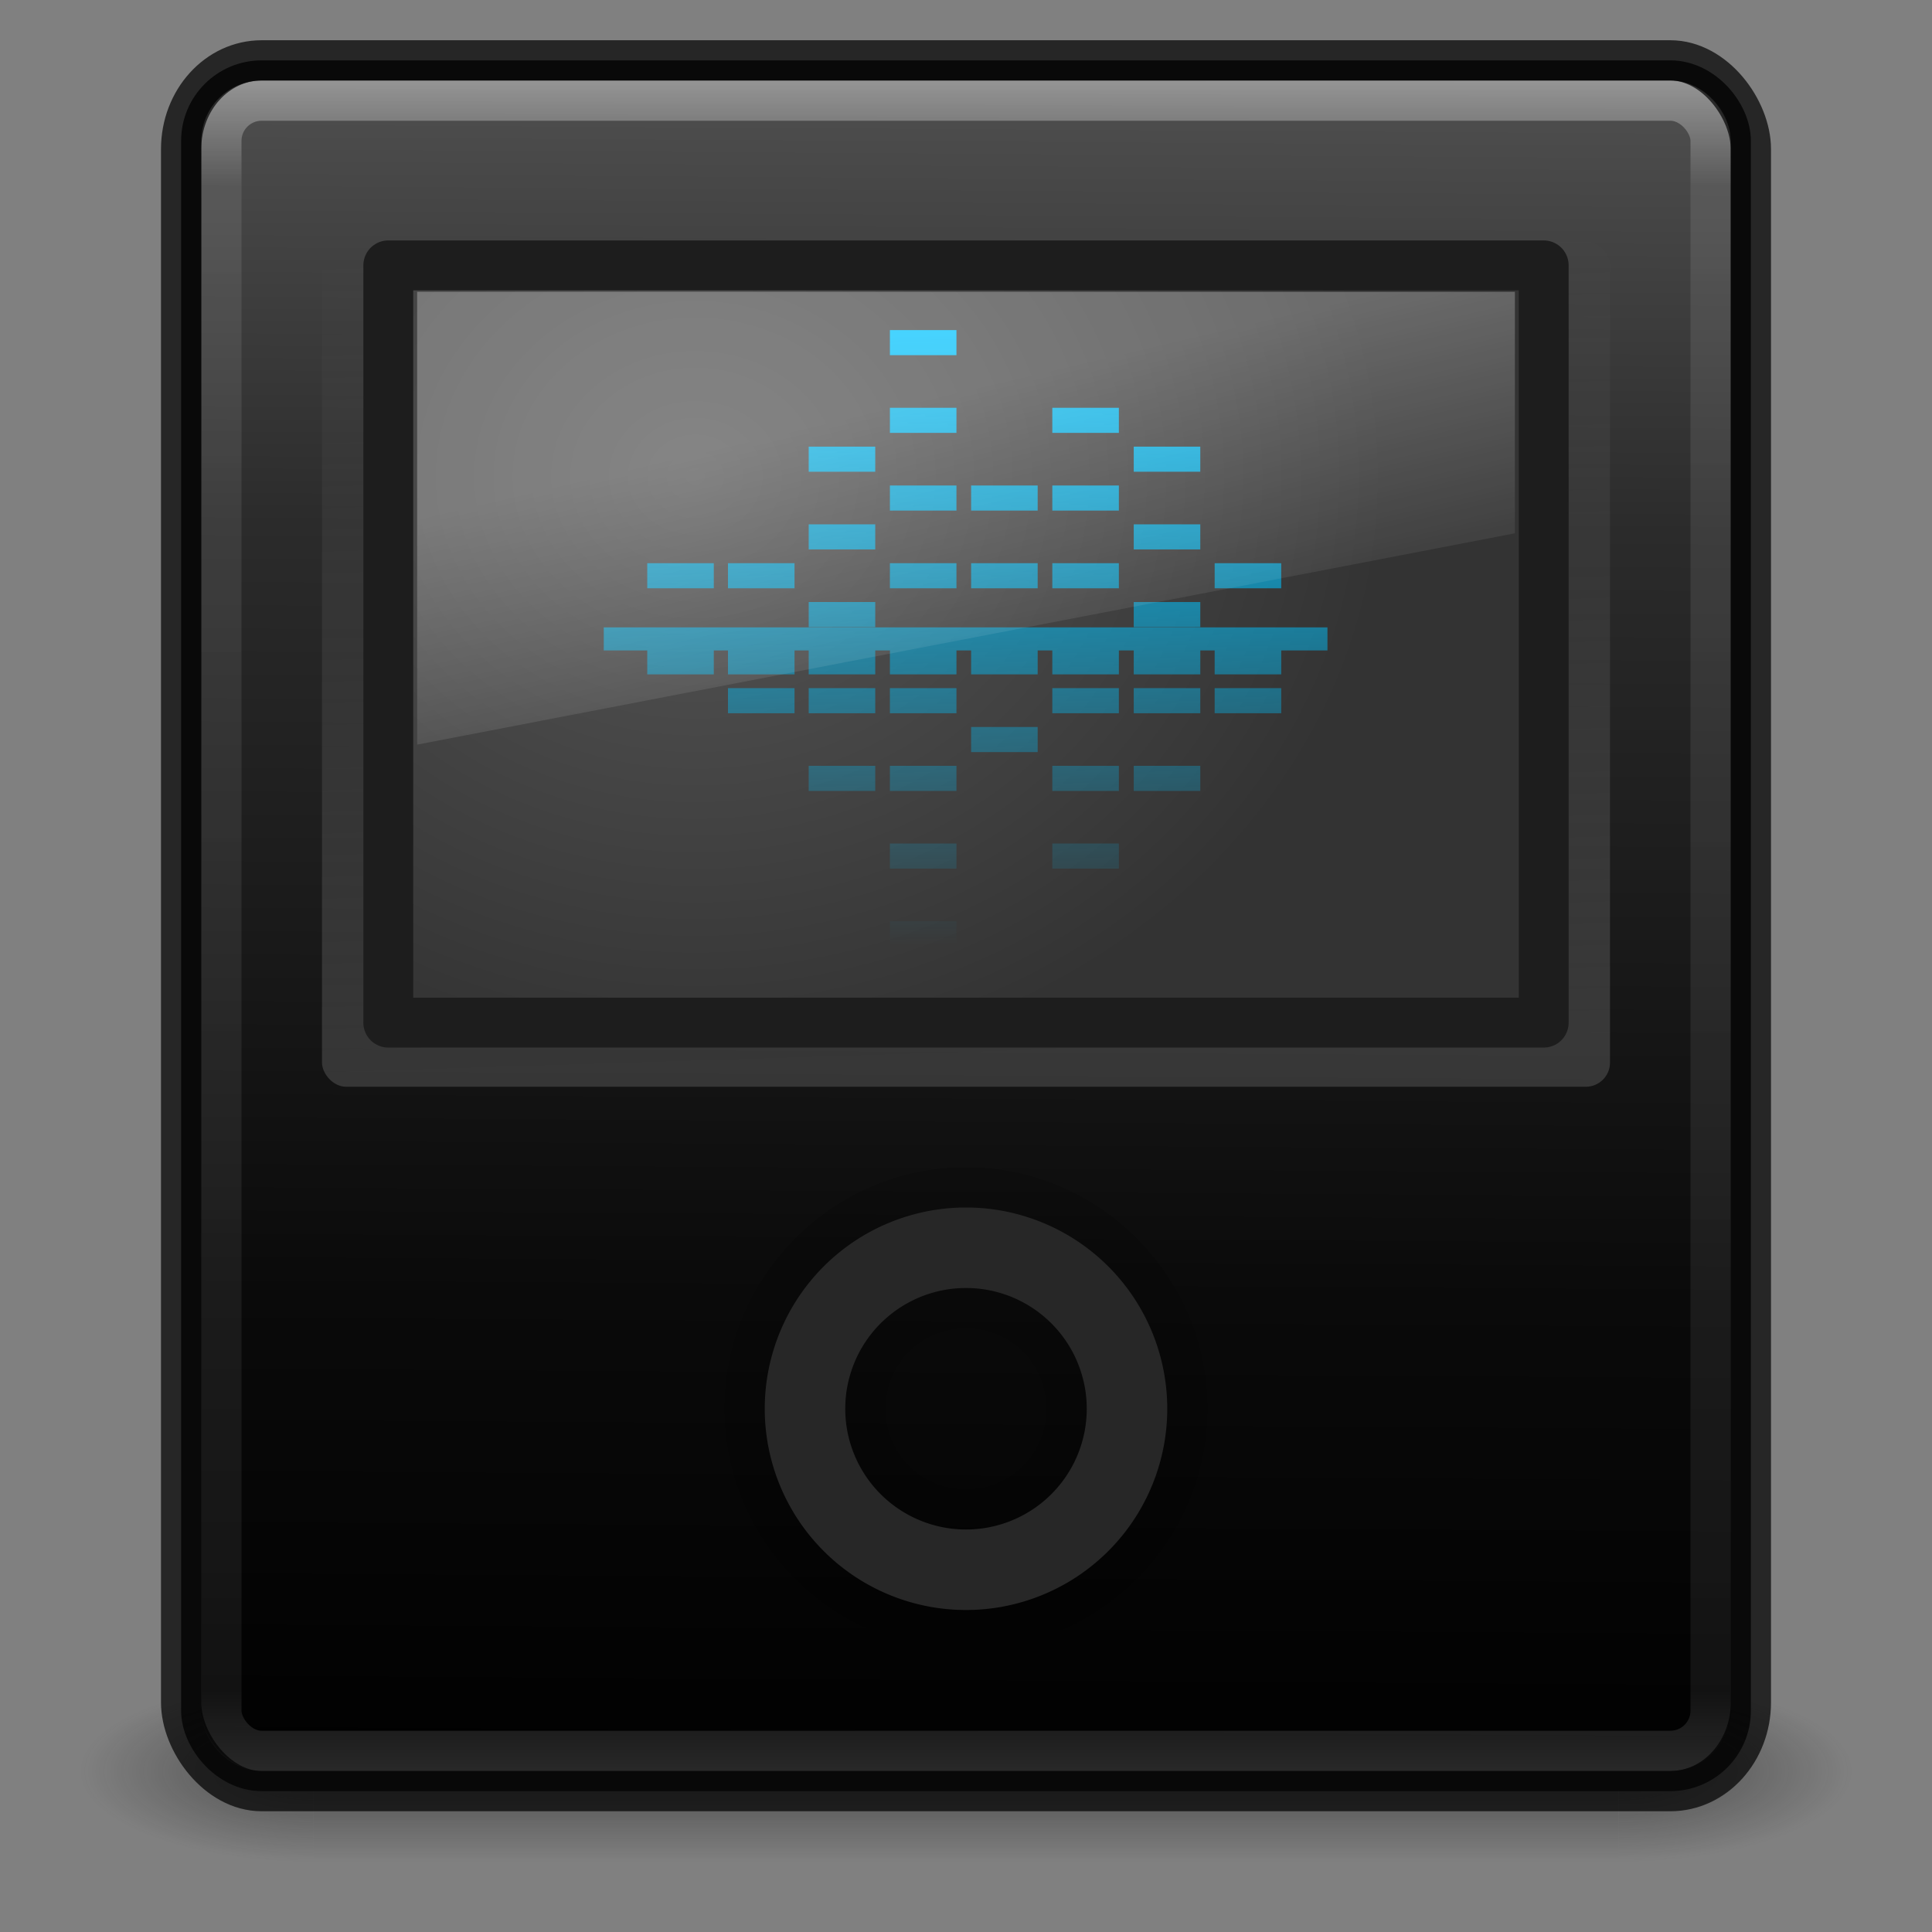 <?xml version="1.0" encoding="UTF-8" standalone="no"?>
<!-- Created with Inkscape (http://www.inkscape.org/) -->

<svg
   xmlns:dc="http://purl.org/dc/elements/1.1/"
   xmlns:cc="http://creativecommons.org/ns#"
   xmlns:rdf="http://www.w3.org/1999/02/22-rdf-syntax-ns#"
   xmlns:svg="http://www.w3.org/2000/svg"
   xmlns="http://www.w3.org/2000/svg"
   xmlns:xlink="http://www.w3.org/1999/xlink"
   xmlns:sodipodi="http://sodipodi.sourceforge.net/DTD/sodipodi-0.dtd"
   xmlns:inkscape="http://www.inkscape.org/namespaces/inkscape"
   version="1.1"
   width="48"
   height="48"
   id="svg6649"
   inkscape:version="0.91 r"
   sodipodi:docname="gtkpod.svg">
  <rect width="100%" height="100%" fill="#808080" stroke="none"/>
  <sodipodi:namedview
     pagecolor="#ffffff"
     bordercolor="#666666"
     borderopacity="1"
     objecttolerance="10"
     gridtolerance="10"
     guidetolerance="10"
     inkscape:pageopacity="0"
     inkscape:pageshadow="2"
     inkscape:window-width="1600"
     inkscape:window-height="842"
     id="namedview113"
     showgrid="false"
     inkscape:zoom="1"
     inkscape:cx="16.947687"
     inkscape:cy="24.192296"
     inkscape:window-x="-4"
     inkscape:window-y="32"
     inkscape:window-maximized="1"
     inkscape:current-layer="svg6649">
    <inkscape:grid
       type="xygrid"
       id="grid3090" />
  </sodipodi:namedview>
  <defs
     id="defs6651">
    <linearGradient
       inkscape:collect="always"
       id="linearGradient4683">
      <stop
         style="stop-color:#00c3ff;stop-opacity:1;"
         offset="0"
         id="stop4685" />
      <stop
         style="stop-color:#00c3ff;stop-opacity:0;"
         offset="1"
         id="stop4687" />
    </linearGradient>
    <linearGradient
       id="linearGradient4723">
      <stop
         id="stop4725"
         style="stop-color:#ffffff;stop-opacity:1"
         offset="0" />
      <stop
         id="stop4727"
         style="stop-color:#ffffff;stop-opacity:0"
         offset="1" />
    </linearGradient>
    <linearGradient
       id="linearGradient4711">
      <stop
         id="stop4713"
         style="stop-color:#e6e6e6;stop-opacity:1"
         offset="0" />
      <stop
         id="stop4715"
         style="stop-color:#dddddd;stop-opacity:1"
         offset="1" />
    </linearGradient>
    <linearGradient
       id="linearGradient4691">
      <stop
         id="stop4693"
         style="stop-color:#99ff7d;stop-opacity:1"
         offset="0" />
      <stop
         id="stop4695"
         style="stop-color:#2aa425;stop-opacity:1"
         offset="0.262" />
      <stop
         id="stop4697"
         style="stop-color:#369f0b;stop-opacity:1"
         offset="0.705" />
      <stop
         id="stop4699"
         style="stop-color:#1fac34;stop-opacity:1"
         offset="1" />
    </linearGradient>
    <linearGradient
       id="linearGradient4661">
      <stop
         offset="0"
         style="stop-color:#ff7d7d;stop-opacity:1"
         id="stop4663" />
      <stop
         offset="0.262"
         style="stop-color:#e44e4e;stop-opacity:1"
         id="stop4665" />
      <stop
         offset="0.705"
         style="stop-color:#cc2424;stop-opacity:1"
         id="stop4667" />
      <stop
         offset="1"
         style="stop-color:#ac1f1f;stop-opacity:1"
         id="stop4669" />
    </linearGradient>
    <linearGradient
       id="linearGradient5418">
      <stop
         id="stop5420"
         style="stop-color:#ffffff;stop-opacity:1"
         offset="0" />
      <stop
         id="stop5422"
         style="stop-color:#ffffff;stop-opacity:0.235"
         offset="0.107" />
      <stop
         id="stop5424"
         style="stop-color:#ffffff;stop-opacity:0.157"
         offset="0.994" />
      <stop
         id="stop5426"
         style="stop-color:#ffffff;stop-opacity:0.392"
         offset="1" />
    </linearGradient>
    <linearGradient
       id="linearGradient5221">
      <stop
         id="stop5223"
         style="stop-color:#918e88;stop-opacity:1"
         offset="0" />
      <stop
         id="stop5225"
         style="stop-color:#605c58;stop-opacity:1"
         offset="1" />
    </linearGradient>
    <linearGradient
       id="linearGradient5052">
      <stop
         id="stop5054"
         style="stop-color:#5e5750;stop-opacity:1"
         offset="0" />
      <stop
         id="stop5056"
         style="stop-color:#756d65;stop-opacity:1"
         offset="1" />
    </linearGradient>
    <linearGradient
       id="linearGradient5010">
      <stop
         id="stop5012"
         style="stop-color:#dad7bd;stop-opacity:1"
         offset="0" />
      <stop
         id="stop5014"
         style="stop-color:#e8e5d4;stop-opacity:1"
         offset="1" />
    </linearGradient>
    <linearGradient
       id="linearGradient3924-1">
      <stop
         id="stop3926-3"
         style="stop-color:#ffffff;stop-opacity:1"
         offset="0" />
      <stop
         id="stop3928-91"
         style="stop-color:#ffffff;stop-opacity:0.235"
         offset="0.063" />
      <stop
         id="stop3930-6"
         style="stop-color:#ffffff;stop-opacity:0.157"
         offset="0.951" />
      <stop
         id="stop3932-6"
         style="stop-color:#ffffff;stop-opacity:0.392"
         offset="1" />
    </linearGradient>
    <radialGradient
       cx="4.993"
       cy="43.5"
       r="2.5"
       fx="4.993"
       fy="43.5"
       id="radialGradient3013"
       xlink:href="#linearGradient3688-166-749"
       gradientUnits="userSpaceOnUse"
       gradientTransform="matrix(2.004,0,0,1.4,27.988,-17.4)" />
    <linearGradient
       id="linearGradient3688-166-749">
      <stop
         id="stop2883"
         style="stop-color:#181818;stop-opacity:1"
         offset="0" />
      <stop
         id="stop2885"
         style="stop-color:#181818;stop-opacity:0"
         offset="1" />
    </linearGradient>
    <radialGradient
       cx="4.993"
       cy="43.5"
       r="2.5"
       fx="4.993"
       fy="43.5"
       id="radialGradient3015"
       xlink:href="#linearGradient3688-464-309"
       gradientUnits="userSpaceOnUse"
       gradientTransform="matrix(2.004,0,0,1.4,-20.012,-104.4)" />
    <linearGradient
       id="linearGradient3688-464-309">
      <stop
         id="stop2889"
         style="stop-color:#181818;stop-opacity:1"
         offset="0" />
      <stop
         id="stop2891"
         style="stop-color:#181818;stop-opacity:0"
         offset="1" />
    </linearGradient>
    <linearGradient
       id="linearGradient3702-501-757">
      <stop
         id="stop2895"
         style="stop-color:#181818;stop-opacity:0"
         offset="0" />
      <stop
         id="stop2897"
         style="stop-color:#181818;stop-opacity:1"
         offset="0.5" />
      <stop
         id="stop2899"
         style="stop-color:#181818;stop-opacity:0"
         offset="1" />
    </linearGradient>
    <linearGradient
       x1="25.058"
       y1="47.028"
       x2="25.058"
       y2="39.999"
       id="linearGradient6647"
       xlink:href="#linearGradient3702-501-757"
       gradientUnits="userSpaceOnUse" />
    <radialGradient
       cx="23.896"
       cy="3.99"
       r="20.397"
       id="radialGradient3093-0-3-6-6"
       gradientUnits="userSpaceOnUse"
       gradientTransform="matrix(0,1.232,-1.626,0,18.487,-28.722)">
      <stop
         id="stop3244-9-33-7-0-9"
         style="stop-color:#ffffff;stop-opacity:1"
         offset="0" />
      <stop
         id="stop3246-3-5-0-8-5"
         style="stop-color:#dddddd;stop-opacity:1"
         offset="0.262" />
      <stop
         id="stop3248-1-7-8-8-1"
         style="stop-color:#abacae;stop-opacity:1"
         offset="0.661" />
      <stop
         id="stop3250-9-3-0-5-1"
         style="stop-color:#89898b;stop-opacity:1"
         offset="1" />
    </radialGradient>
    <linearGradient
       x1="24"
       y1="5"
       x2="24"
       y2="43"
       id="linearGradient4650"
       xlink:href="#linearGradient3924-1"
       gradientUnits="userSpaceOnUse"
       gradientTransform="matrix(1,0,0,1.108,4e-6,-3.595)" />
    <radialGradient
       cx="6.73"
       cy="9.957"
       r="12.672"
       fx="6.2"
       fy="9.957"
       id="radialGradient4653"
       xlink:href="#radialGradient3093-0-3-6-6"
       gradientUnits="userSpaceOnUse"
       gradientTransform="matrix(0,10.228,-11.361,0,137.932,-89.173)" />
    <linearGradient
       x1="24"
       y1="7.813"
       x2="24"
       y2="39.683"
       id="linearGradient4650-6"
       xlink:href="#linearGradient3924-1-2"
       gradientUnits="userSpaceOnUse"
       gradientTransform="matrix(0.324,0,0,0.216,24.716,30.311)" />
    <linearGradient
       id="linearGradient3924-1-2">
      <stop
         id="stop3926-3-4"
         style="stop-color:#ffffff;stop-opacity:1"
         offset="0" />
      <stop
         id="stop3928-91-8"
         style="stop-color:#ffffff;stop-opacity:0.235"
         offset="0.011" />
      <stop
         id="stop3930-6-9"
         style="stop-color:#ffffff;stop-opacity:0.157"
         offset="0.994" />
      <stop
         id="stop3932-6-2"
         style="stop-color:#ffffff;stop-opacity:0.392"
         offset="1" />
    </linearGradient>
    <linearGradient
       id="linearGradient2867-449-88-871-390-598-476-591-434-148-57-177-8-3-3-6-4-8-8-8-8">
      <stop
         id="stop3750-1-0-7-6-6-1-3-9-2"
         style="stop-color:#ffcd7d;stop-opacity:1"
         offset="0" />
      <stop
         id="stop3752-3-7-4-0-32-8-923-0-9"
         style="stop-color:#fc8f36;stop-opacity:1"
         offset="0.262" />
      <stop
         id="stop3754-1-8-5-2-7-6-7-1-9"
         style="stop-color:#e23a0e;stop-opacity:1"
         offset="0.705" />
      <stop
         id="stop3756-1-6-2-6-6-1-96-6-7"
         style="stop-color:#ac441f;stop-opacity:1"
         offset="1" />
    </linearGradient>
    <radialGradient
       cx="6.73"
       cy="9.957"
       r="12.672"
       fx="6.2"
       fy="9.957"
       id="radialGradient4685"
       xlink:href="#linearGradient4661"
       gradientUnits="userSpaceOnUse"
       gradientTransform="matrix(0,2.435,-4.186,0,74.554,8.792)" />
    <linearGradient
       x1="16"
       y1="4"
       x2="16"
       y2="15"
       id="linearGradient5016"
       xlink:href="#linearGradient5010"
       gradientUnits="userSpaceOnUse"
       gradientTransform="matrix(0.97,0,0,0.977,0.988,0.947)" />
    <linearGradient
       x1="15"
       y1="5"
       x2="15"
       y2="16"
       id="linearGradient5058"
       xlink:href="#linearGradient5052"
       gradientUnits="userSpaceOnUse"
       gradientTransform="matrix(0.969,0,0,0.909,0.75,0.955)" />
    <linearGradient
       x1="24"
       y1="7.813"
       x2="24"
       y2="39.683"
       id="linearGradient4650-6-72"
       xlink:href="#linearGradient3924-1-2-0"
       gradientUnits="userSpaceOnUse"
       gradientTransform="matrix(0.324,0,0,0.216,7.637,30.311)" />
    <linearGradient
       id="linearGradient3924-1-2-0">
      <stop
         id="stop3926-3-4-9"
         style="stop-color:#ffffff;stop-opacity:1"
         offset="0" />
      <stop
         id="stop3928-91-8-1"
         style="stop-color:#ffffff;stop-opacity:0.235"
         offset="0.011" />
      <stop
         id="stop3930-6-9-1"
         style="stop-color:#ffffff;stop-opacity:0.157"
         offset="0.994" />
      <stop
         id="stop3932-6-2-6"
         style="stop-color:#ffffff;stop-opacity:0.392"
         offset="1" />
    </linearGradient>
    <linearGradient
       x1="14.175"
       y1="30.426"
       x2="14.175"
       y2="40.416"
       id="linearGradient5227"
       xlink:href="#linearGradient5221"
       gradientUnits="userSpaceOnUse"
       gradientTransform="translate(0.921,0)" />
    <linearGradient
       x1="24"
       y1="7.813"
       x2="24"
       y2="39.683"
       id="linearGradient4650-6-72-7"
       xlink:href="#linearGradient3924-1-2-0-5"
       gradientUnits="userSpaceOnUse"
       gradientTransform="matrix(0.324,0,0,0.216,7.637,18.311)" />
    <linearGradient
       id="linearGradient3924-1-2-0-5">
      <stop
         id="stop3926-3-4-9-8"
         style="stop-color:#ffffff;stop-opacity:1"
         offset="0" />
      <stop
         id="stop3928-91-8-1-3"
         style="stop-color:#ffffff;stop-opacity:0.235"
         offset="0.011" />
      <stop
         id="stop3930-6-9-1-4"
         style="stop-color:#ffffff;stop-opacity:0.157"
         offset="0.994" />
      <stop
         id="stop3932-6-2-6-7"
         style="stop-color:#ffffff;stop-opacity:0.392"
         offset="1" />
    </linearGradient>
    <linearGradient
       id="linearGradient5221-1">
      <stop
         id="stop5223-0"
         style="stop-color:#918e88;stop-opacity:1"
         offset="0" />
      <stop
         id="stop5225-4"
         style="stop-color:#605c58;stop-opacity:1"
         offset="1" />
    </linearGradient>
    <linearGradient
       x1="14.175"
       y1="30.426"
       x2="14.175"
       y2="40.416"
       id="linearGradient5252"
       xlink:href="#linearGradient5221-1"
       gradientUnits="userSpaceOnUse"
       gradientTransform="translate(0.921,-12)" />
    <linearGradient
       id="linearGradient5221-1-5">
      <stop
         id="stop5223-0-5"
         style="stop-color:#918e88;stop-opacity:1"
         offset="0" />
      <stop
         id="stop5225-4-3"
         style="stop-color:#605c58;stop-opacity:1"
         offset="1" />
    </linearGradient>
    <linearGradient
       x1="24"
       y1="7.813"
       x2="24"
       y2="39.683"
       id="linearGradient4650-6-72-7-6"
       xlink:href="#linearGradient3924-1-2-0-5-4"
       gradientUnits="userSpaceOnUse"
       gradientTransform="matrix(0.324,0,0,0.216,24.716,18.311)" />
    <linearGradient
       id="linearGradient3924-1-2-0-5-4">
      <stop
         id="stop3926-3-4-9-8-4"
         style="stop-color:#ffffff;stop-opacity:1"
         offset="0" />
      <stop
         id="stop3928-91-8-1-3-9"
         style="stop-color:#ffffff;stop-opacity:0.235"
         offset="0.011" />
      <stop
         id="stop3930-6-9-1-4-0"
         style="stop-color:#ffffff;stop-opacity:0.157"
         offset="0.994" />
      <stop
         id="stop3932-6-2-6-7-8"
         style="stop-color:#ffffff;stop-opacity:0.392"
         offset="1" />
    </linearGradient>
    <linearGradient
       x1="14.175"
       y1="30.426"
       x2="14.175"
       y2="40.416"
       id="linearGradient5310"
       xlink:href="#linearGradient5221-1-5"
       gradientUnits="userSpaceOnUse"
       gradientTransform="translate(18,-12)" />
    <linearGradient
       x1="43.816"
       y1="-10.328"
       x2="43.816"
       y2="-57.312"
       id="linearGradient4650-6-72-7-8"
       xlink:href="#linearGradient5418"
       gradientUnits="userSpaceOnUse"
       gradientTransform="matrix(0.324,0,0,0.259,7.637,18.673)" />
    <radialGradient
       gradientTransform="matrix(2.004,0,0,1.4,27.988,-17.4)"
       gradientUnits="userSpaceOnUse"
       xlink:href="#linearGradient3688-166-749"
       id="radialGradient3013-8"
       fy="43.5"
       fx="4.993"
       r="2.5"
       cy="43.5"
       cx="4.993" />
    <radialGradient
       gradientTransform="matrix(2.004,0,0,1.4,-20.012,-104.4)"
       gradientUnits="userSpaceOnUse"
       xlink:href="#linearGradient3688-166-749"
       id="radialGradient3015-7"
       fy="43.5"
       fx="4.993"
       r="2.5"
       cy="43.5"
       cx="4.993" />
    <linearGradient
       gradientUnits="userSpaceOnUse"
       xlink:href="#linearGradient3702-501-757"
       id="linearGradient4412"
       y2="39.999"
       x2="25.058"
       y1="47.028"
       x1="25.058" />
    <radialGradient
       gradientTransform="matrix(0,1.232,-1.626,0,18.487,-28.722)"
       gradientUnits="userSpaceOnUse"
       id="radialGradient3093-0-3-6-6-2"
       r="20.397"
       cy="3.99"
       cx="23.896">
      <stop
         offset="0"
         style="stop-color:#ffffff;stop-opacity:1"
         id="stop3244-9-33-7-0-9-3" />
      <stop
         offset="0.262"
         style="stop-color:#dddddd;stop-opacity:1"
         id="stop3246-3-5-0-8-5-4" />
      <stop
         offset="0.661"
         style="stop-color:#abacae;stop-opacity:1"
         id="stop3248-1-7-8-8-1-7" />
      <stop
         offset="1"
         style="stop-color:#89898b;stop-opacity:1"
         id="stop3250-9-3-0-5-1-6" />
    </radialGradient>
    <linearGradient
       gradientTransform="matrix(1,0,0,1.108,4e-6,-3.595)"
       gradientUnits="userSpaceOnUse"
       xlink:href="#linearGradient3924-1"
       id="linearGradient4419"
       y2="43"
       x2="24"
       y1="5"
       x1="24" />
    <radialGradient
       gradientTransform="matrix(0,10.228,-11.361,0,137.932,-89.173)"
       gradientUnits="userSpaceOnUse"
       xlink:href="#radialGradient3093-0-3-6-6-2"
       id="radialGradient4653-4"
       fy="9.957"
       fx="6.2"
       r="12.672"
       cy="9.957"
       cx="6.73" />
    <radialGradient
       gradientTransform="matrix(0,2.435,-4.186,0,74.554,8.792)"
       gradientUnits="userSpaceOnUse"
       xlink:href="#linearGradient2867-449-88-871-390-598-476-591-434-148-57-177-8-3-3-6-4-8-8-8-8"
       id="radialGradient4685-3"
       fy="9.957"
       fx="6.2"
       r="12.672"
       cy="9.957"
       cx="6.73" />
    <linearGradient
       gradientTransform="matrix(0.97,0,0,0.977,0.988,0.947)"
       gradientUnits="userSpaceOnUse"
       xlink:href="#linearGradient5010"
       id="linearGradient4423"
       y2="15"
       x2="16"
       y1="4"
       x1="16" />
    <linearGradient
       gradientTransform="matrix(0.969,0,0,0.909,0.75,0.955)"
       gradientUnits="userSpaceOnUse"
       xlink:href="#linearGradient5052"
       id="linearGradient4425"
       y2="16"
       x2="15"
       y1="5"
       x1="15" />
    <linearGradient
       gradientTransform="translate(0.921,0)"
       gradientUnits="userSpaceOnUse"
       xlink:href="#linearGradient5221"
       id="linearGradient4427"
       y2="40.416"
       x2="14.175"
       y1="30.426"
       x1="14.175" />
    <linearGradient
       gradientTransform="translate(0.921,-12)"
       gradientUnits="userSpaceOnUse"
       xlink:href="#linearGradient5221"
       id="linearGradient4429"
       y2="40.416"
       x2="14.175"
       y1="30.426"
       x1="14.175" />
    <linearGradient
       gradientTransform="translate(18,-12)"
       gradientUnits="userSpaceOnUse"
       xlink:href="#linearGradient5221"
       id="linearGradient4431"
       y2="40.416"
       x2="14.175"
       y1="30.426"
       x1="14.175" />
    <linearGradient
       gradientTransform="matrix(0.324,0,0,0.259,7.637,18.673)"
       gradientUnits="userSpaceOnUse"
       xlink:href="#linearGradient5418"
       id="linearGradient4433"
       y2="-57.312"
       x2="43.816"
       y1="-10.328"
       x1="43.816" />
    <radialGradient
       gradientTransform="matrix(2.004,0,0,1.4,27.988,-17.4)"
       gradientUnits="userSpaceOnUse"
       xlink:href="#linearGradient3688-166-749"
       id="radialGradient3337-2-2"
       fy="43.5"
       fx="4.993"
       r="2.5"
       cy="43.5"
       cx="4.993" />
    <radialGradient
       gradientTransform="matrix(2.004,0,0,1.4,-20.012,-104.4)"
       gradientUnits="userSpaceOnUse"
       xlink:href="#linearGradient3688-166-749"
       id="radialGradient3339-1-4"
       fy="43.5"
       fx="4.993"
       r="2.5"
       cy="43.5"
       cx="4.993" />
    <radialGradient
       gradientTransform="matrix(0,14.125,-16.145,0,193.904,-124.906)"
       gradientUnits="userSpaceOnUse"
       xlink:href="#radialGradient3093-0-3-6-6-3"
       id="radialGradient4176-9"
       fy="9.957"
       fx="6.2"
       r="12.672"
       cy="9.957"
       cx="6.73" />
    <radialGradient
       gradientTransform="matrix(0,1.232,-1.626,0,18.487,-28.722)"
       gradientUnits="userSpaceOnUse"
       id="radialGradient3093-0-3-6-6-3"
       r="20.397"
       cy="3.99"
       cx="23.896">
      <stop
         offset="0"
         style="stop-color:#ffffff;stop-opacity:1"
         id="stop3244-9-33-7-0-9-7" />
      <stop
         offset="0.262"
         style="stop-color:#dddddd;stop-opacity:1"
         id="stop3246-3-5-0-8-5-5" />
      <stop
         offset="0.661"
         style="stop-color:#abacae;stop-opacity:1"
         id="stop3248-1-7-8-8-1-3" />
      <stop
         offset="1"
         style="stop-color:#89898b;stop-opacity:1"
         id="stop3250-9-3-0-5-1-2" />
    </radialGradient>
    <linearGradient
       gradientTransform="matrix(1.432,0,0,1.541,-2.378,-6.902)"
       gradientUnits="userSpaceOnUse"
       xlink:href="#linearGradient3924-1"
       id="linearGradient3311"
       y2="43"
       x2="24"
       y1="5"
       x1="24" />
    <linearGradient
       y2="-57.312"
       x2="43.816"
       y1="-10.328"
       x1="43.816"
       gradientTransform="matrix(0.462,0,0,0.615,8.695,37.499)"
       gradientUnits="userSpaceOnUse"
       id="linearGradient4090"
       xlink:href="#linearGradient5418"
       inkscape:collect="always" />
    <linearGradient
       y2="15"
       x2="16"
       y1="4"
       x1="16"
       gradientTransform="matrix(1.394,0,0,2.37,-1.079,-5.051)"
       gradientUnits="userSpaceOnUse"
       id="linearGradient4087"
       xlink:href="#linearGradient5010-0"
       inkscape:collect="always" />
    <linearGradient
       id="linearGradient5010-0">
      <stop
         offset="0"
         style="stop-color:#646464;stop-opacity:1;"
         id="stop5012-2" />
      <stop
         offset="1"
         style="stop-color:#161616;stop-opacity:1;"
         id="stop5014-0" />
    </linearGradient>
    <linearGradient
       y2="16"
       x2="15"
       y1="5"
       x1="15"
       gradientTransform="matrix(1.406,0,0,2.264,-1.75,-5.65)"
       gradientUnits="userSpaceOnUse"
       id="linearGradient4084"
       xlink:href="#linearGradient5052"
       inkscape:collect="always" />
    <linearGradient
       y2="40.9"
       x2="24"
       y1="7.052"
       x1="24"
       gradientTransform="matrix(0.461,0,0,0.42,7.638,35.785)"
       gradientUnits="userSpaceOnUse"
       id="linearGradient4022"
       xlink:href="#linearGradient3924-1-2"
       inkscape:collect="always" />
    <linearGradient
       y2="40.9"
       x2="24"
       y1="7.052"
       x1="24"
       gradientTransform="matrix(0.461,0,0,0.42,33.998,35.785)"
       gradientUnits="userSpaceOnUse"
       id="linearGradient4010"
       xlink:href="#linearGradient3924-1-2"
       inkscape:collect="always" />
    <linearGradient
       gradientTransform="matrix(0.649,0,0,0.75,8.416,5)"
       gradientUnits="userSpaceOnUse"
       xlink:href="#linearGradient6592-2-7"
       id="linearGradient2925"
       y2="19.812"
       x2="15.25"
       y1="8.438"
       x1="12.938" />
    <linearGradient
       id="linearGradient6592-2-7">
      <stop
         offset="0"
         style="stop-color:#ffffff;stop-opacity:0.275"
         id="stop6594-0-2" />
      <stop
         offset="1"
         style="stop-color:#ffffff;stop-opacity:0"
         id="stop6596-2-5" />
    </linearGradient>
    <radialGradient
       gradientTransform="matrix(1.146,0,0,1.087,-2.782,0.515)"
       gradientUnits="userSpaceOnUse"
       xlink:href="#linearGradient9936"
       id="radialGradient3735"
       fy="8.418"
       fx="19.063"
       r="11"
       cy="8.418"
       cx="19.063" />
    <linearGradient
       id="linearGradient9936">
      <stop
         offset="0"
         style="stop-color:#575757;stop-opacity:1"
         id="stop9938" />
      <stop
         offset="1"
         style="stop-color:#333333;stop-opacity:1"
         id="stop9940" />
    </linearGradient>
    <linearGradient
       gradientUnits="userSpaceOnUse"
       xlink:href="#linearGradient9936"
       id="linearGradient2947"
       y2="13"
       x2="35"
       y1="13"
       x1="13"
       gradientTransform="matrix(1.364,0,0,1.25,-8.727,-0.25)" />
    <linearGradient
       id="linearGradient3737">
      <stop
         offset="0"
         style="stop-color:#121214;stop-opacity:1"
         id="stop3739" />
      <stop
         offset="0.093"
         style="stop-color:#393e44;stop-opacity:1"
         id="stop3741" />
      <stop
         offset="0.502"
         style="stop-color:#50555b;stop-opacity:1"
         id="stop3743" />
      <stop
         offset="0.911"
         style="stop-color:#22272d;stop-opacity:1"
         id="stop3745" />
      <stop
         offset="1"
         style="stop-color:#303438;stop-opacity:1"
         id="stop3747" />
    </linearGradient>
    <filter
       id="filter3817"
       color-interpolation-filters="sRGB">
      <feGaussianBlur
         stdDeviation="0.67"
         id="feGaussianBlur3819" />
    </filter>
    <linearGradient
       gradientTransform="matrix(0.415,0,0,0.399,96.883,-1.412)"
       gradientUnits="userSpaceOnUse"
       xlink:href="#linearGradient3143"
       id="linearGradient2950"
       y2="107.02"
       x2="-74.342"
       y1="5.486"
       x1="-74.836" />
    <linearGradient
       id="linearGradient3143">
      <stop
         offset="0"
         style="stop-color:#e6e6e6;stop-opacity:1"
         id="stop3145" />
      <stop
         offset="1"
         style="stop-color:#afafaf;stop-opacity:1"
         id="stop3147" />
    </linearGradient>
    <linearGradient
       gradientTransform="matrix(1.802,0,0,1.911,952.444,-650.086)"
       gradientUnits="userSpaceOnUse"
       xlink:href="#linearGradient3821"
       id="linearGradient2952"
       y2="340.791"
       x2="-497"
       y1="361.815"
       x1="-497" />
    <linearGradient
       id="linearGradient3821">
      <stop
         offset="0"
         style="stop-color:#808080;stop-opacity:1"
         id="stop3823" />
      <stop
         offset="1"
         style="stop-color:#999999;stop-opacity:1"
         id="stop3825" />
    </linearGradient>
    <radialGradient
       gradientTransform="matrix(-1.842,-5.8450938e-8,-1.2125708e-7,0.92,107.734,55.225)"
       gradientUnits="userSpaceOnUse"
       xlink:href="#linearGradient51765"
       id="radialGradient2955"
       fy="-12.203"
       fx="51.438"
       r="2.172"
       cy="-12.203"
       cx="51.438" />
    <linearGradient
       id="linearGradient51765">
      <stop
         offset="0"
         style="stop-color:#000000;stop-opacity:1"
         id="stop51767" />
      <stop
         offset="1"
         style="stop-color:#000000;stop-opacity:0"
         id="stop51769" />
    </linearGradient>
    <radialGradient
       gradientTransform="matrix(1.842,-5.1455073e-7,6.2669991e-7,0.92,-59.734,55.225)"
       gradientUnits="userSpaceOnUse"
       xlink:href="#linearGradient51765"
       id="radialGradient2958"
       fy="-12.203"
       fx="51.438"
       r="2.172"
       cy="-12.203"
       cx="51.438" />
    <linearGradient
       id="linearGradient47870">
      <stop
         offset="0"
         style="stop-color:#000000;stop-opacity:0"
         id="stop47872" />
      <stop
         offset="0.5"
         style="stop-color:#000000;stop-opacity:1"
         id="stop47878" />
      <stop
         offset="1"
         style="stop-color:#000000;stop-opacity:0"
         id="stop47874" />
    </linearGradient>
    <linearGradient
       gradientTransform="matrix(0.666,0,0,0.452,42.577,46.208)"
       gradientUnits="userSpaceOnUse"
       xlink:href="#linearGradient47870"
       id="linearGradient3898"
       y2="-5.563"
       x2="32.085"
       y1="-14.402"
       x1="32.085" />
    <radialGradient
       gradientTransform="matrix(1.563,0,0,1.359,-12.52,0.394)"
       gradientUnits="userSpaceOnUse"
       xlink:href="#linearGradient9936"
       id="radialGradient2429"
       fy="8.418"
       fx="19.063"
       r="11"
       cy="8.418"
       cx="19.063" />
    <radialGradient
       gradientTransform="matrix(-1.842,-5.8450938e-8,-1.2125708e-7,0.92,149.428,52.92)"
       gradientUnits="userSpaceOnUse"
       xlink:href="#linearGradient51765"
       id="radialGradient2440"
       fy="-12.203"
       fx="51.438"
       r="2.172"
       cy="-12.203"
       cx="51.438" />
    <radialGradient
       gradientTransform="matrix(1.842,-5.1455073e-7,6.2669991e-7,0.92,-18.039,52.92)"
       gradientUnits="userSpaceOnUse"
       xlink:href="#linearGradient51765"
       id="radialGradient2443"
       fy="-12.203"
       fx="51.438"
       r="2.172"
       cy="-12.203"
       cx="51.438" />
    <linearGradient
       inkscape:collect="always"
       xlink:href="#linearGradient4723"
       id="linearGradient4721"
       x1="24.756"
       y1="26.512"
       x2="24.102"
       y2="5.924"
       gradientUnits="userSpaceOnUse" />
    <linearGradient
       id="linearGradient3895">
      <stop
         offset="0"
         style="stop-color:#ffffff;stop-opacity:1"
         id="stop3897" />
      <stop
         offset="0.053"
         style="stop-color:#ffffff;stop-opacity:0.235"
         id="stop3899" />
      <stop
         offset="0.951"
         style="stop-color:#ffffff;stop-opacity:0.157"
         id="stop3901" />
      <stop
         offset="1"
         style="stop-color:#ffffff;stop-opacity:0.392"
         id="stop3903" />
    </linearGradient>
    <linearGradient
       gradientTransform="translate(0,1)"
       gradientUnits="userSpaceOnUse"
       xlink:href="#linearGradient3680-6-6-6-3"
       id="linearGradient4183"
       y2="13"
       x2="20"
       y1="26"
       x1="20" />
    <linearGradient
       id="linearGradient3680-6-6-6-3">
      <stop
         offset="0"
         style="stop-color:#dcdcdc;stop-opacity:1"
         id="stop3682-4-6-1-3" />
      <stop
         offset="1"
         style="stop-color:#ffffff;stop-opacity:1"
         id="stop3684-8-5-8-0" />
    </linearGradient>
    <linearGradient
       gradientTransform="translate(4e-6,1)"
       gradientUnits="userSpaceOnUse"
       xlink:href="#linearGradient3924-1"
       id="linearGradient3982"
       y2="43"
       x2="24"
       y1="5"
       x1="24" />
    <radialGradient
       gradientTransform="matrix(2.004,0,0,1.4,27.988,-17.4)"
       gradientUnits="userSpaceOnUse"
       xlink:href="#linearGradient3688-166-749"
       id="radialGradient3963"
       fy="43.5"
       fx="4.993"
       r="2.5"
       cy="43.5"
       cx="4.993" />
    <radialGradient
       gradientTransform="matrix(2.004,0,0,1.4,-20.012,-104.4)"
       gradientUnits="userSpaceOnUse"
       xlink:href="#linearGradient3688-166-749"
       id="radialGradient3965"
       fy="43.5"
       fx="4.993"
       r="2.5"
       cy="43.5"
       cx="4.993" />
    <linearGradient
       gradientTransform="translate(-47.122,1.479)"
       gradientUnits="userSpaceOnUse"
       xlink:href="#linearGradient3895"
       id="linearGradient3024"
       y2="43"
       x2="24"
       y1="5"
       x1="24" />
    <radialGradient
       gradientTransform="matrix(2.004,0,0,1.4,27.988,-17.4)"
       gradientUnits="userSpaceOnUse"
       xlink:href="#linearGradient3688-166-749"
       id="radialGradient3038"
       fy="43.5"
       fx="4.993"
       r="2.5"
       cy="43.5"
       cx="4.993" />
    <radialGradient
       gradientTransform="matrix(2.004,0,0,1.4,-20.012,-104.4)"
       gradientUnits="userSpaceOnUse"
       xlink:href="#linearGradient3688-166-749"
       id="radialGradient3040"
       fy="43.5"
       fx="4.993"
       r="2.5"
       cy="43.5"
       cx="4.993" />
    <linearGradient
       gradientUnits="userSpaceOnUse"
       xlink:href="#linearGradient3702-501-757"
       id="linearGradient3042"
       y2="39.999"
       x2="25.058"
       y1="47.028"
       x1="25.058" />
    <radialGradient
       gradientTransform="matrix(0,9.498,-11.66,0,140.931,-79.161)"
       gradientUnits="userSpaceOnUse"
       xlink:href="#linearGradient2867-449-88-871-390-598-476-591-434-148-57-177-8-3-3-6-4-8-8-8-8"
       id="radialGradient3031"
       fy="9.957"
       fx="6.2"
       r="12.672"
       cy="9.957"
       cx="6.73" />
    <radialGradient
       gradientTransform="matrix(0,9.14,-11.221,0,136.563,-77.888)"
       gradientUnits="userSpaceOnUse"
       xlink:href="#linearGradient2867-449-88-871-390-598-476-591-434-148-57-177-8-3-3-6-4-8-8-8-5"
       id="radialGradient3054-6"
       fy="9.957"
       fx="7.118"
       r="12.672"
       cy="9.957"
       cx="7.118" />
    <linearGradient
       id="linearGradient2867-449-88-871-390-598-476-591-434-148-57-177-8-3-3-6-4-8-8-8-5">
      <stop
         offset="0"
         style="stop-color:#505050;stop-opacity:1"
         id="stop3750-1-0-7-6-6-1-3-9-3" />
      <stop
         offset="0.262"
         style="stop-color:#2b2b2b;stop-opacity:1"
         id="stop3752-3-7-4-0-32-8-923-0-7" />
      <stop
         offset="0.705"
         style="stop-color:#0a0a0a;stop-opacity:1"
         id="stop3754-1-8-5-2-7-6-7-1-9-8" />
      <stop
         offset="1"
         style="stop-color:#000000;stop-opacity:1"
         id="stop3756-1-6-2-6-6-1-96-6-0" />
    </linearGradient>
    <radialGradient
       gradientTransform="matrix(0,9.498,-11.66,0,136.431,-84.661)"
       gradientUnits="userSpaceOnUse"
       xlink:href="#linearGradient2867-449-88-871-390-598-476-591-434-148-57-177-8-3-3-6-4-8-8-8-5"
       id="radialGradient3077"
       fy="9.957"
       fx="6.2"
       r="12.672"
       cy="9.957"
       cx="6.73" />
    <linearGradient
       gradientTransform="translate(-20,-24)"
       gradientUnits="userSpaceOnUse"
       xlink:href="#linearGradient3680-6-6-6-3"
       id="linearGradient3950"
       y2="13"
       x2="20"
       y1="26"
       x1="20" />
    <linearGradient
       y2="31.025"
       x2="15.733"
       y1="13.055"
       x1="15.733"
       gradientUnits="userSpaceOnUse"
       id="linearGradient3118"
       xlink:href="#linearGradient2882"
       inkscape:collect="always" />
    <linearGradient
       id="linearGradient2882">
      <stop
         id="stop2884"
         offset="0"
         style="stop-color:white;stop-opacity:1;" />
      <stop
         style="stop-color:#fce94f;stop-opacity:1;"
         offset="0.392"
         id="stop2892" />
      <stop
         style="stop-color:#fce94f;stop-opacity:1;"
         offset="0.5"
         id="stop2890" />
      <stop
         id="stop2894"
         offset="0.693"
         style="stop-color:#fce94f;stop-opacity:1;" />
      <stop
         id="stop2886"
         offset="1"
         style="stop-color:white;stop-opacity:1;" />
    </linearGradient>
    <radialGradient
       r="12.672"
       fy="9.957"
       fx="7.118"
       cy="9.957"
       cx="7.118"
       gradientTransform="matrix(0,9.14,-11.221,0,136.563,-77.888)"
       gradientUnits="userSpaceOnUse"
       id="radialGradient3064"
       xlink:href="#linearGradient2867-449-88-871-390-598-476-591-434-148-57-177-8-3-3-6-4-8-8-8-5"
       inkscape:collect="always" />
    <radialGradient
       gradientTransform="matrix(2.004,0,0,1.4,27.988,-17.4)"
       gradientUnits="userSpaceOnUse"
       xlink:href="#linearGradient3688-166-749"
       id="radialGradient3963-3"
       fy="43.5"
       fx="4.993"
       r="2.5"
       cy="43.5"
       cx="4.993" />
    <radialGradient
       gradientTransform="matrix(2.004,0,0,1.4,-20.012,-104.4)"
       gradientUnits="userSpaceOnUse"
       xlink:href="#linearGradient3688-166-749"
       id="radialGradient3965-4"
       fy="43.5"
       fx="4.993"
       r="2.5"
       cy="43.5"
       cx="4.993" />
    <linearGradient
       gradientTransform="translate(0,1)"
       gradientUnits="userSpaceOnUse"
       xlink:href="#linearGradient3680-6-6-6-3"
       id="linearGradient3018"
       y2="13"
       x2="20"
       y1="26"
       x1="20" />
    <linearGradient
       gradientTransform="translate(4e-6,1)"
       gradientUnits="userSpaceOnUse"
       xlink:href="#linearGradient3895"
       id="linearGradient3024-8"
       y2="43"
       x2="24"
       y1="5"
       x1="24" />
    <radialGradient
       gradientTransform="matrix(2.004,0,0,1.4,27.988,-17.4)"
       gradientUnits="userSpaceOnUse"
       xlink:href="#linearGradient3688-166-749"
       id="radialGradient3038-4"
       fy="43.5"
       fx="4.993"
       r="2.5"
       cy="43.5"
       cx="4.993" />
    <radialGradient
       gradientTransform="matrix(2.004,0,0,1.4,-20.012,-104.4)"
       gradientUnits="userSpaceOnUse"
       xlink:href="#linearGradient3688-166-749"
       id="radialGradient3040-0"
       fy="43.5"
       fx="4.993"
       r="2.5"
       cy="43.5"
       cx="4.993" />
    <linearGradient
       gradientUnits="userSpaceOnUse"
       xlink:href="#linearGradient3702-501-757"
       id="linearGradient5209"
       y2="39.999"
       x2="25.058"
       y1="47.028"
       x1="25.058" />
    <radialGradient
       gradientTransform="matrix(0,9.498,-11.66,0,140.931,-79.161)"
       gradientUnits="userSpaceOnUse"
       xlink:href="#linearGradient2867-449-88-871-390-598-476-591-434-148-57-177-8-3-3-6-4-8-8-8-8"
       id="radialGradient3031-5"
       fy="9.957"
       fx="6.2"
       r="12.672"
       cy="9.957"
       cx="6.73" />
    <radialGradient
       gradientTransform="matrix(0,9.14,-11.221,0,136.563,-77.888)"
       gradientUnits="userSpaceOnUse"
       xlink:href="#linearGradient2867-449-88-871-390-598-476-591-434-148-57-177-8-3-3-6-4-8-8-8-5"
       id="radialGradient3054-6-2"
       fy="9.957"
       fx="7.118"
       r="12.672"
       cy="9.957"
       cx="7.118" />
    <radialGradient
       gradientTransform="matrix(0,9.498,-11.66,0,136.431,-84.661)"
       gradientUnits="userSpaceOnUse"
       xlink:href="#linearGradient2867-449-88-871-390-598-476-591-434-148-57-177-8-3-3-6-4-8-8-8-5"
       id="radialGradient3077-3"
       fy="9.957"
       fx="6.2"
       r="12.672"
       cy="9.957"
       cx="6.73" />
    <linearGradient
       gradientTransform="translate(-20,-24)"
       gradientUnits="userSpaceOnUse"
       xlink:href="#linearGradient3680-6-6-6-3"
       id="linearGradient5214"
       y2="13"
       x2="20"
       y1="26"
       x1="20" />
    <linearGradient
       y2="31.025"
       x2="15.733"
       y1="13.055"
       x1="15.733"
       gradientUnits="userSpaceOnUse"
       id="linearGradient3849"
       xlink:href="#linearGradient2882"
       inkscape:collect="always" />
    <radialGradient
       r="12.672"
       fy="9.957"
       fx="7.118"
       cy="9.957"
       cx="7.118"
       gradientTransform="matrix(0,9.14,-11.221,0,136.563,-77.888)"
       gradientUnits="userSpaceOnUse"
       id="radialGradient3064-2"
       xlink:href="#linearGradient2867-449-88-871-390-598-476-591-434-148-57-177-8-3-3-6-4-8-8-8-5"
       inkscape:collect="always" />
    <linearGradient
       y2="43"
       x2="24"
       y1="5"
       x1="24"
       gradientTransform="translate(4e-6,1)"
       gradientUnits="userSpaceOnUse"
       id="linearGradient3066"
       xlink:href="#linearGradient3895"
       inkscape:collect="always" />
    <linearGradient
       y2="31.025"
       x2="15.733"
       y1="13.055"
       x1="15.733"
       gradientUnits="userSpaceOnUse"
       id="linearGradient3068"
       xlink:href="#linearGradient2882"
       inkscape:collect="always" />
    <linearGradient
       inkscape:collect="always"
       xlink:href="#linearGradient2867-449-88-871-390-598-476-591-434-148-57-177-8-3-3-6-4-8-8-8-5"
       id="linearGradient5280"
       x1="24.439"
       y1="1.843"
       x2="24.17"
       y2="44.918"
       gradientUnits="userSpaceOnUse" />
    <linearGradient
       inkscape:collect="always"
       xlink:href="#linearGradient2867-449-88-871-390-598-476-591-434-148-57-177-8-3-3-6-4-8-8-8-5"
       id="linearGradient4385"
       gradientUnits="userSpaceOnUse"
       x1="24.439"
       y1="1.843"
       x2="24.17"
       y2="44.918" />
    <linearGradient
       inkscape:collect="always"
       xlink:href="#linearGradient4683"
       id="linearGradient4689"
       x1="29.999"
       y1="4.348"
       x2="31.307"
       y2="59.989"
       gradientUnits="userSpaceOnUse" />
  </defs>
  <rect
     width="38"
     height="42"
     rx="1.5"
     ry="1.5"
     x="5"
     y="2"
     id="rect5505-21"
     style="color:#000000;display:inline;overflow:visible;visibility:visible;fill:url(#linearGradient4385);fill-opacity:1;fill-rule:nonzero;stroke:#1d1d1d;stroke-width:1;stroke-miterlimit:4;stroke-dasharray:none;stroke-opacity:1;marker:none;enable-background:accumulate" />
  <g
     transform="matrix(1.158,0,0,0.643,-3.789,16.036)"
     id="g3712-5"
     style="opacity:0.5">
    <rect
       width="5"
       height="7"
       x="38"
       y="40"
       id="rect2801-3"
       style="fill:url(#radialGradient3013);fill-opacity:1;stroke:none" />
    <rect
       width="5"
       height="7"
       x="-10"
       y="-47"
       transform="scale(-1,-1)"
       id="rect3696-6"
       style="fill:url(#radialGradient3015);fill-opacity:1;stroke:none" />
    <rect
       width="28"
       height="7"
       x="10"
       y="40"
       id="rect3700-4"
       style="fill:url(#linearGradient6647);fill-opacity:1;stroke:none" />
  </g>
  <rect
     style="color:#000000;display:inline;overflow:visible;visibility:visible;fill:url(#linearGradient5280);fill-opacity:1;fill-rule:nonzero;stroke:none;stroke-width:1;stroke-miterlimit:4;stroke-dasharray:none;stroke-opacity:1;marker:none;enable-background:accumulate"
     id="rect5282"
     y="2"
     x="5"
     ry="1.5"
     rx="1.5"
     height="42"
     width="38" />
  <rect
     width="37"
     height="41"
     rx="1"
     ry="1"
     x="5.5"
     y="2.5"
     id="rect6741"
     style="opacity:0.4;fill:none;stroke:url(#linearGradient4650);stroke-width:1;stroke-linecap:round;stroke-linejoin:round;stroke-miterlimit:4;stroke-dasharray:none;stroke-dashoffset:0;stroke-opacity:1" />
  <path
     style="color:#000000;font-style:normal;font-variant:normal;font-weight:normal;font-stretch:normal;font-size:medium;line-height:normal;font-family:sans-serif;text-indent:0;text-align:start;text-decoration:none;text-decoration-line:none;text-decoration-style:solid;text-decoration-color:#000000;letter-spacing:normal;word-spacing:normal;text-transform:none;direction:ltr;block-progression:tb;writing-mode:lr-tb;baseline-shift:baseline;text-anchor:start;white-space:normal;clip-rule:nonzero;display:inline;overflow:visible;visibility:visible;opacity:0.15;isolation:auto;mix-blend-mode:normal;color-interpolation:sRGB;color-interpolation-filters:linearRGB;solid-color:#000000;solid-opacity:1;fill:#000000;fill-opacity:1;fill-rule:nonzero;stroke:none;stroke-width:2;stroke-linecap:round;stroke-linejoin:round;stroke-miterlimit:3.429;stroke-dasharray:none;stroke-dashoffset:0;stroke-opacity:1;color-rendering:auto;image-rendering:auto;shape-rendering:auto;text-rendering:auto;enable-background:accumulate"
     d="m 24,29 c -3.302,0 -6,2.698 -6,6 0,3.302 2.698,6 6,6 3.302,0 6,-2.698 6,-6 0,-3.302 -2.698,-6 -6,-6 z m 0,2 c 2.221,0 4,1.779 4,4 0,2.221 -1.779,4 -4,4 -2.221,0 -4,-1.779 -4,-4 0,-2.221 1.779,-4 4,-4 z m 0,0 c -2.197,0 -4,1.803 -4,4 0,2.197 1.803,4 4,4 2.197,0 4,-1.803 4,-4 0,-2.197 -1.803,-4 -4,-4 z m 0,2 c 1.116,0 2,0.884 2,2 0,1.116 -0.884,2 -2,2 -1.116,0 -2,-0.884 -2,-2 0,-1.116 0.884,-2 2,-2 z"
     id="path4464"
     inkscape:connector-curvature="0" />
  <rect
     width="39"
     height="43"
     rx="2"
     ry="2.205"
     x="4.5"
     y="1.5"
     id="rect5505-21-3-2"
     style="color:#000000;display:inline;overflow:visible;visibility:visible;opacity:0.7;fill:none;stroke:#000000;stroke-width:1;stroke-linecap:round;stroke-linejoin:round;stroke-miterlimit:4;stroke-dasharray:none;stroke-dashoffset:0;stroke-opacity:1;marker:none;enable-background:accumulate" />
  <rect
     style="display:inline;overflow:visible;visibility:visible;opacity:0.15;fill:url(#linearGradient4721);fill-opacity:1;fill-rule:evenodd;stroke:none;stroke-width:1.239;stroke-linecap:round;stroke-linejoin:round;stroke-miterlimit:3.429;stroke-dasharray:none;stroke-dashoffset:0;stroke-opacity:1;marker:none;enable-background:accumulate"
     id="rect4717"
     y="6"
     x="8"
     ry="0.6"
     rx="0.6"
     height="21"
     width="32" />
  <rect
     width="28.706"
     height="18.814"
     rx="0"
     ry="0"
     x="9.647"
     y="6.593"
     id="rect4140"
     style="display:inline;overflow:visible;visibility:visible;fill:url(#radialGradient2429);fill-opacity:1;fill-rule:evenodd;stroke:#1d1d1d;stroke-width:1.239;stroke-linecap:round;stroke-linejoin:round;stroke-miterlimit:3.429;stroke-dasharray:none;stroke-dashoffset:0;stroke-opacity:1;marker:none;enable-background:accumulate" />
  <g
     id="g4599"
     transform="matrix(0.278,0,0,0.275,15,6.963)"
     style="fill:url(#linearGradient4689);fill-opacity:1">
    <g
       id="g4429"
       style="fill:url(#linearGradient4689);fill-opacity:1">
      <g
         id="g4431"
         style="fill:url(#linearGradient4689);fill-opacity:1">
        <rect
           id="rect4433"
           height="2.266"
           width="5.948"
           y="11.522"
           x="40.088"
           style="fill:url(#linearGradient4689);fill-opacity:1" />
        <rect
           id="rect4435"
           height="2.267"
           width="5.948"
           y="15.032"
           x="40.088"
           style="fill:url(#linearGradient4689);fill-opacity:1" />
        <rect
           id="rect4437"
           height="2.267"
           width="5.948"
           y="18.542"
           x="40.088"
           style="fill:url(#linearGradient4689);fill-opacity:1" />
        <rect
           id="rect4439"
           height="2.267"
           width="5.948"
           y="22.051"
           x="40.088"
           style="fill:url(#linearGradient4689);fill-opacity:1" />
        <rect
           id="rect4441"
           height="2.267"
           width="5.948"
           y="25.562"
           x="40.088"
           style="fill:url(#linearGradient4689);fill-opacity:1" />
        <rect
           id="rect4443"
           height="2.267"
           width="5.948"
           y="29.07"
           x="40.088"
           style="fill:url(#linearGradient4689);fill-opacity:1" />
        <rect
           id="rect4445"
           height="2.267"
           width="5.947"
           y="15.032"
           x="47.365"
           style="fill:url(#linearGradient4689);fill-opacity:1" />
        <rect
           id="rect4447"
           height="2.267"
           width="5.947"
           y="18.542"
           x="47.365"
           style="fill:url(#linearGradient4689);fill-opacity:1" />
        <rect
           id="rect4449"
           height="2.267"
           width="5.947"
           y="22.051"
           x="47.365"
           style="fill:url(#linearGradient4689);fill-opacity:1" />
        <rect
           id="rect4451"
           height="2.267"
           width="5.947"
           y="25.562"
           x="47.365"
           style="fill:url(#linearGradient4689);fill-opacity:1" />
        <rect
           id="rect4453"
           height="2.267"
           width="5.947"
           y="29.07"
           x="47.365"
           style="fill:url(#linearGradient4689);fill-opacity:1" />
        <rect
           id="rect4455"
           height="2.267"
           width="5.948"
           y="22.051"
           x="54.597"
           style="fill:url(#linearGradient4689);fill-opacity:1" />
        <rect
           id="rect4457"
           height="2.267"
           width="5.948"
           y="25.562"
           x="54.597"
           style="fill:url(#linearGradient4689);fill-opacity:1" />
        <rect
           id="rect4459"
           height="2.267"
           width="5.948"
           y="29.07"
           x="54.597"
           style="fill:url(#linearGradient4689);fill-opacity:1" />
        <rect
           id="rect4461"
           height="2.267"
           width="5.948"
           y="18.542"
           x="32.832"
           style="fill:url(#linearGradient4689);fill-opacity:1" />
        <rect
           id="rect4463"
           height="2.267"
           width="5.948"
           y="22.051"
           x="32.832"
           style="fill:url(#linearGradient4689);fill-opacity:1" />
        <rect
           id="rect4465"
           height="2.267"
           width="5.948"
           y="25.562"
           x="32.832"
           style="fill:url(#linearGradient4689);fill-opacity:1" />
        <rect
           id="rect4467"
           height="2.267"
           width="5.948"
           y="29.07"
           x="32.832"
           style="fill:url(#linearGradient4689);fill-opacity:1" />
        <rect
           id="rect4469"
           height="2.267"
           width="5.948"
           y="4.502"
           x="25.573"
           style="fill:url(#linearGradient4689);fill-opacity:1" />
        <rect
           id="rect4471"
           height="2.267"
           width="5.948"
           y="8.012"
           x="25.573"
           style="fill:url(#linearGradient4689);fill-opacity:1" />
        <rect
           id="rect4473"
           height="2.266"
           width="5.948"
           y="11.522"
           x="25.573"
           style="fill:url(#linearGradient4689);fill-opacity:1" />
        <rect
           id="rect4475"
           height="2.267"
           width="5.948"
           y="15.032"
           x="25.573"
           style="fill:url(#linearGradient4689);fill-opacity:1" />
        <rect
           id="rect4477"
           height="2.267"
           width="5.948"
           y="18.542"
           x="25.573"
           style="fill:url(#linearGradient4689);fill-opacity:1" />
        <rect
           id="rect4479"
           height="2.267"
           width="5.948"
           y="22.051"
           x="25.573"
           style="fill:url(#linearGradient4689);fill-opacity:1" />
        <rect
           id="rect4481"
           height="2.267"
           width="5.948"
           y="25.562"
           x="25.573"
           style="fill:url(#linearGradient4689);fill-opacity:1" />
        <rect
           id="rect4483"
           height="2.267"
           width="5.948"
           y="29.07"
           x="25.573"
           style="fill:url(#linearGradient4689);fill-opacity:1" />
        <rect
           id="rect4485"
           height="2.267"
           width="5.948"
           y="15.032"
           x="18.316"
           style="fill:url(#linearGradient4689);fill-opacity:1" />
        <rect
           id="rect4487"
           height="2.267"
           width="5.948"
           y="18.542"
           x="18.316"
           style="fill:url(#linearGradient4689);fill-opacity:1" />
        <rect
           id="rect4489"
           height="2.267"
           width="5.948"
           y="22.051"
           x="18.316"
           style="fill:url(#linearGradient4689);fill-opacity:1" />
        <rect
           id="rect4491"
           height="2.267"
           width="5.948"
           y="25.562"
           x="18.316"
           style="fill:url(#linearGradient4689);fill-opacity:1" />
        <rect
           id="rect4493"
           height="2.267"
           width="5.948"
           y="29.07"
           x="18.316"
           style="fill:url(#linearGradient4689);fill-opacity:1" />
        <rect
           id="rect4495"
           height="2.267"
           width="5.948"
           y="22.051"
           x="11.101"
           style="fill:url(#linearGradient4689);fill-opacity:1" />
        <rect
           id="rect4497"
           height="2.267"
           width="5.948"
           y="25.562"
           x="11.101"
           style="fill:url(#linearGradient4689);fill-opacity:1" />
        <rect
           id="rect4499"
           height="2.267"
           width="5.948"
           y="29.07"
           x="11.101"
           style="fill:url(#linearGradient4689);fill-opacity:1" />
        <rect
           id="rect4501"
           height="2.267"
           width="5.948"
           y="25.562"
           x="3.888"
           style="fill:url(#linearGradient4689);fill-opacity:1" />
        <rect
           id="rect4503"
           height="2.267"
           width="5.948"
           y="29.07"
           x="3.888"
           style="fill:url(#linearGradient4689);fill-opacity:1" />
        <rect
           id="rect4505"
           height="2.267"
           width="5.948"
           y="50.888"
           x="40.088"
           style="fill:url(#linearGradient4689);fill-opacity:1" />
        <rect
           id="rect4507"
           height="2.266"
           width="5.948"
           y="47.379"
           x="40.088"
           style="fill:url(#linearGradient4689);fill-opacity:1" />
        <rect
           id="rect4509"
           height="2.268"
           width="5.948"
           y="43.869"
           x="40.088"
           style="fill:url(#linearGradient4689);fill-opacity:1" />
        <rect
           id="rect4511"
           height="2.267"
           width="5.948"
           y="40.36"
           x="40.088"
           style="fill:url(#linearGradient4689);fill-opacity:1" />
        <rect
           id="rect4513"
           height="2.267"
           width="5.948"
           y="36.85"
           x="40.088"
           style="fill:url(#linearGradient4689);fill-opacity:1" />
        <rect
           id="rect4515"
           height="2.266"
           width="5.947"
           y="47.379"
           x="47.365"
           style="fill:url(#linearGradient4689);fill-opacity:1" />
        <rect
           id="rect4517"
           height="2.268"
           width="5.947"
           y="43.869"
           x="47.365"
           style="fill:url(#linearGradient4689);fill-opacity:1" />
        <rect
           id="rect4519"
           height="2.267"
           width="5.947"
           y="40.36"
           x="47.365"
           style="fill:url(#linearGradient4689);fill-opacity:1" />
        <rect
           id="rect4521"
           height="2.267"
           width="5.947"
           y="36.85"
           x="47.365"
           style="fill:url(#linearGradient4689);fill-opacity:1" />
        <rect
           id="rect4523"
           height="2.267"
           width="5.948"
           y="40.36"
           x="54.597"
           style="fill:url(#linearGradient4689);fill-opacity:1" />
        <rect
           id="rect4525"
           height="2.267"
           width="5.948"
           y="36.85"
           x="54.597"
           style="fill:url(#linearGradient4689);fill-opacity:1" />
        <rect
           id="rect4527"
           height="2.268"
           width="5.948"
           y="43.869"
           x="32.832"
           style="fill:url(#linearGradient4689);fill-opacity:1" />
        <rect
           id="rect4529"
           height="2.267"
           width="5.948"
           y="40.36"
           x="32.832"
           style="fill:url(#linearGradient4689);fill-opacity:1" />
        <rect
           id="rect4531"
           height="2.267"
           width="5.948"
           y="36.85"
           x="32.832"
           style="fill:url(#linearGradient4689);fill-opacity:1" />
        <rect
           id="rect4533"
           height="2.268"
           width="5.948"
           y="57.908"
           x="25.573"
           style="fill:url(#linearGradient4689);fill-opacity:1" />
        <rect
           id="rect4535"
           height="2.267"
           width="5.948"
           y="54.398"
           x="25.573"
           style="fill:url(#linearGradient4689);fill-opacity:1" />
        <rect
           id="rect4537"
           height="2.267"
           width="5.948"
           y="50.888"
           x="25.573"
           style="fill:url(#linearGradient4689);fill-opacity:1" />
        <rect
           id="rect4539"
           height="2.266"
           width="5.948"
           y="47.379"
           x="25.573"
           style="fill:url(#linearGradient4689);fill-opacity:1" />
        <rect
           id="rect4541"
           height="2.268"
           width="5.948"
           y="43.869"
           x="25.573"
           style="fill:url(#linearGradient4689);fill-opacity:1" />
        <rect
           id="rect4543"
           height="2.267"
           width="5.948"
           y="40.36"
           x="25.573"
           style="fill:url(#linearGradient4689);fill-opacity:1" />
        <rect
           id="rect4545"
           height="2.267"
           width="5.948"
           y="36.85"
           x="25.573"
           style="fill:url(#linearGradient4689);fill-opacity:1" />
        <rect
           id="rect4547"
           height="2.266"
           width="5.948"
           y="47.379"
           x="18.316"
           style="fill:url(#linearGradient4689);fill-opacity:1" />
        <rect
           id="rect4549"
           height="2.268"
           width="5.948"
           y="43.869"
           x="18.316"
           style="fill:url(#linearGradient4689);fill-opacity:1" />
        <rect
           id="rect4551"
           height="2.267"
           width="5.948"
           y="40.36"
           x="18.316"
           style="fill:url(#linearGradient4689);fill-opacity:1" />
        <rect
           id="rect4553"
           height="2.267"
           width="5.948"
           y="36.85"
           x="18.316"
           style="fill:url(#linearGradient4689);fill-opacity:1" />
        <rect
           id="rect4555"
           height="2.267"
           width="5.948"
           y="40.36"
           x="11.101"
           style="fill:url(#linearGradient4689);fill-opacity:1" />
        <rect
           id="rect4557"
           height="2.267"
           width="5.948"
           y="36.85"
           x="11.101"
           style="fill:url(#linearGradient4689);fill-opacity:1" />
        <rect
           id="rect4559"
           height="2.267"
           width="5.948"
           y="36.85"
           x="3.888"
           style="fill:url(#linearGradient4689);fill-opacity:1" />
        <polygon
           id="polygon4561"
           points="54.597,35.606 60.546,35.606 60.546,33.444 64.677,33.444 64.677,31.36 0,31.36 0,33.444 3.888,33.444 3.888,35.606 9.835,35.606 9.835,33.444 11.101,33.444 11.101,35.606 17.049,35.606 17.049,33.444 18.316,33.444 18.316,35.606 24.264,35.606 24.264,33.444 25.573,33.444 25.573,35.606 31.522,35.606 31.522,33.444 32.832,33.444 32.832,35.606 38.78,35.606 38.78,33.444 40.088,33.444 40.088,35.606 46.037,35.606 46.037,33.444 47.365,33.444 47.365,35.606 53.314,35.606 53.314,33.444 54.597,33.444 "
           style="fill:url(#linearGradient4689);fill-opacity:1" />
      </g>
    </g>
    <g
       id="g4563"
       style="fill:url(#linearGradient4689);fill-opacity:1" />
    <g
       id="g4565"
       style="fill:url(#linearGradient4689);fill-opacity:1" />
    <g
       id="g4567"
       style="fill:url(#linearGradient4689);fill-opacity:1" />
    <g
       id="g4569"
       style="fill:url(#linearGradient4689);fill-opacity:1" />
    <g
       id="g4571"
       style="fill:url(#linearGradient4689);fill-opacity:1" />
    <g
       id="g4573"
       style="fill:url(#linearGradient4689);fill-opacity:1" />
    <g
       id="g4575"
       style="fill:url(#linearGradient4689);fill-opacity:1" />
    <g
       id="g4577"
       style="fill:url(#linearGradient4689);fill-opacity:1" />
    <g
       id="g4579"
       style="fill:url(#linearGradient4689);fill-opacity:1" />
    <g
       id="g4581"
       style="fill:url(#linearGradient4689);fill-opacity:1" />
    <g
       id="g4583"
       style="fill:url(#linearGradient4689);fill-opacity:1" />
    <g
       id="g4585"
       style="fill:url(#linearGradient4689);fill-opacity:1" />
    <g
       id="g4587"
       style="fill:url(#linearGradient4689);fill-opacity:1" />
    <g
       id="g4589"
       style="fill:url(#linearGradient4689);fill-opacity:1" />
    <g
       id="g4591"
       style="fill:url(#linearGradient4689);fill-opacity:1" />
  </g>
  <path
     d="m 10.364,7.25 27.273,0 0,6 -27.273,5.25 0,-11.25 z"
     inkscape:connector-curvature="0"
     id="rect6588"
     style="fill:url(#linearGradient2925);fill-opacity:1;stroke:none" />
  <path
     style="opacity:1;fill:#272727;fill-opacity:1;stroke:none;stroke-width:2;stroke-linecap:round;stroke-linejoin:round;stroke-miterlimit:3.429;stroke-dasharray:none;stroke-opacity:1"
     d="M 24 30 A 5 5 0 0 0 19 35 A 5 5 0 0 0 24 40 A 5 5 0 0 0 29 35 A 5 5 0 0 0 24 30 z M 24 32 A 3 3 0 0 1 27 35 A 3 3 0 0 1 24 38 A 3 3 0 0 1 21 35 A 3 3 0 0 1 24 32 z "
     id="path4458" />
</svg>
